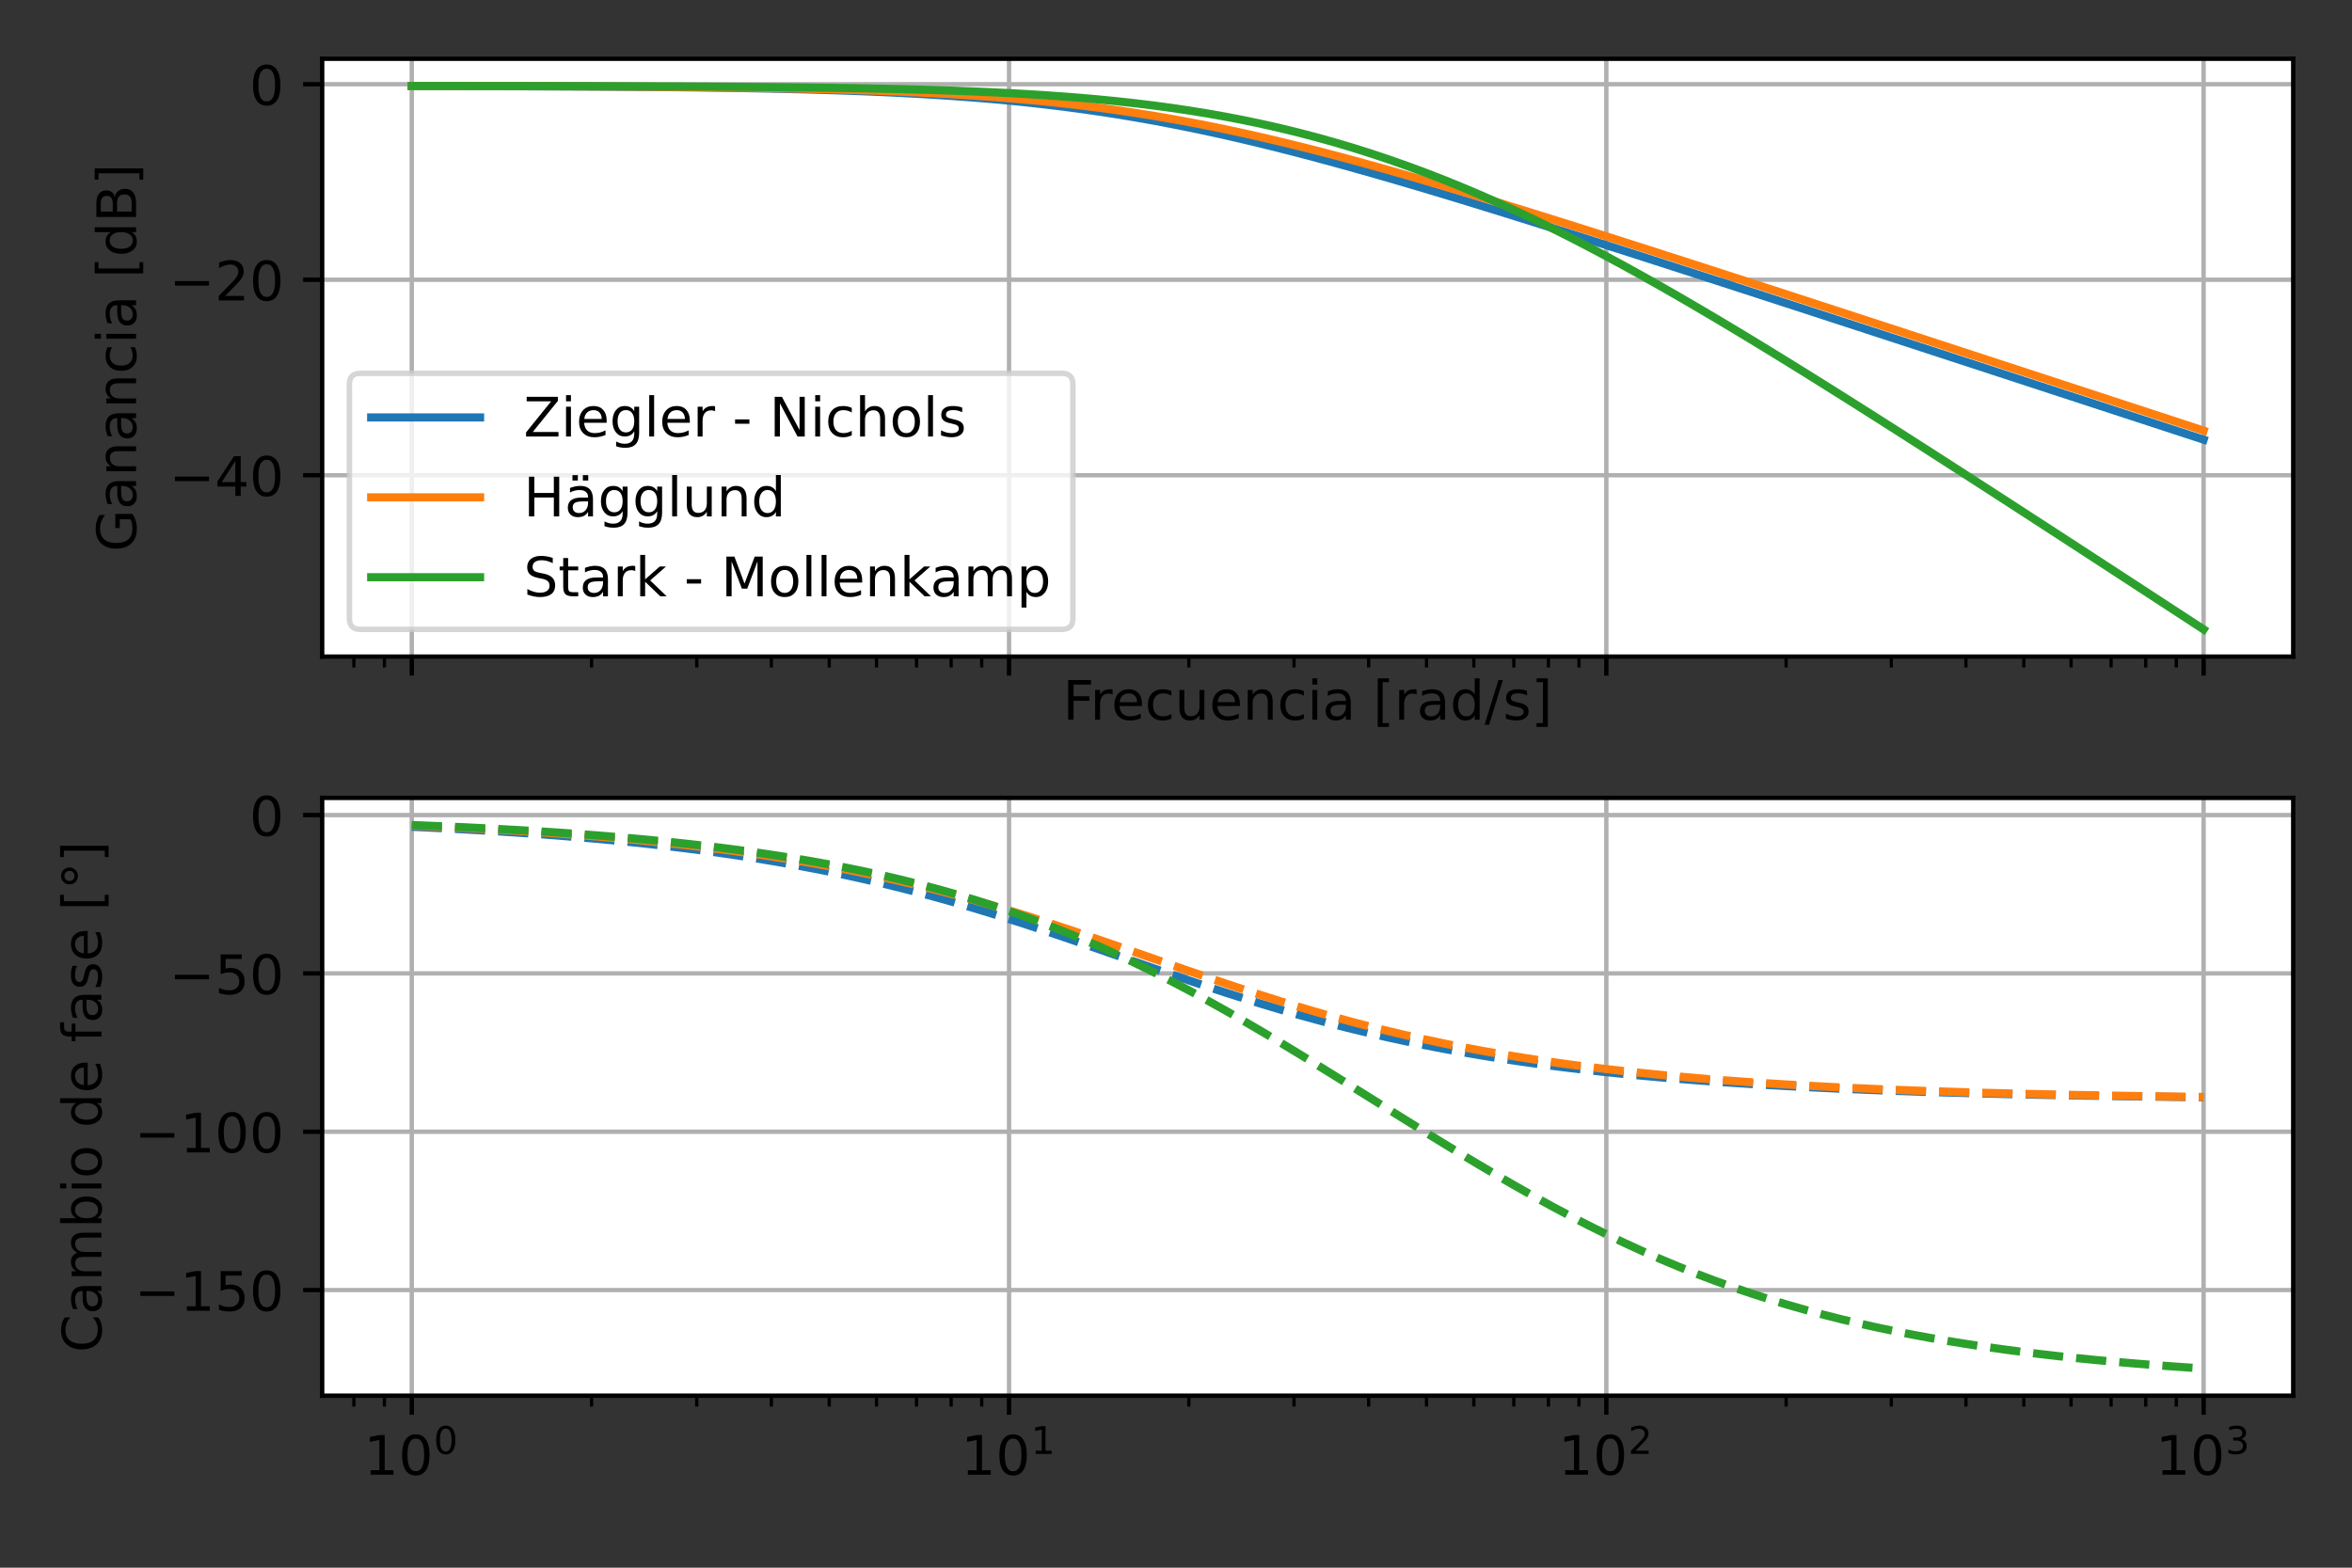 <?xml version="1.0" encoding="utf-8" standalone="no"?>
<!DOCTYPE svg PUBLIC "-//W3C//DTD SVG 1.1//EN"
  "http://www.w3.org/Graphics/SVG/1.1/DTD/svg11.dtd">
<!-- Created with matplotlib (https://matplotlib.org/) -->
<svg height="288pt" version="1.1" viewBox="0 0 432 288" width="432pt" xmlns="http://www.w3.org/2000/svg" xmlns:xlink="http://www.w3.org/1999/xlink">
 <rect x="0" y="0" width="432" height="288" fill="#333333" stroke="none"/>
 <defs>
  <style type="text/css">*{stroke-linecap:butt;stroke-linejoin:round;}</style>
 </defs>
 <g id="figure_1">
  <g id="patch_1">
   <path d="M 0 288 
L 432 288 
L 432 0 
L 0 0 
z
" style="fill:none;"/>
  </g>
  <g id="axes_1">
   <g id="patch_2">
    <path d="M 59.175 120.622 
L 421.2 120.622 
L 421.2 10.8 
L 59.175 10.8 
z
" style="fill:#ffffff;"/>
   </g>
   <g id="matplotlib.axis_1">
    <g id="xtick_1">
     <g id="line2d_1">
      <path clip-path="url(#pfa0b89189d)" d="M 75.631 120.622 
L 75.631 10.8 
" style="fill:none;stroke:#b0b0b0;stroke-linecap:square;stroke-width:0.8;"/>
     </g>
     <g id="line2d_2">
      <defs>
       <path d="M 0 0 
L 0 3.5 
" id="md108198d07" style="stroke:#000000;stroke-width:0.8;"/>
      </defs>
      <g>
       <use style="stroke:#000000;stroke-width:0.8;" x="75.631" xlink:href="#md108198d07" y="120.622"/>
      </g>
     </g>
    </g>
    <g id="xtick_2">
     <g id="line2d_3">
      <path clip-path="url(#pfa0b89189d)" d="M 185.335 120.622 
L 185.335 10.8 
" style="fill:none;stroke:#b0b0b0;stroke-linecap:square;stroke-width:0.8;"/>
     </g>
     <g id="line2d_4">
      <g>
       <use style="stroke:#000000;stroke-width:0.8;" x="185.335" xlink:href="#md108198d07" y="120.622"/>
      </g>
     </g>
    </g>
    <g id="xtick_3">
     <g id="line2d_5">
      <path clip-path="url(#pfa0b89189d)" d="M 295.04 120.622 
L 295.04 10.8 
" style="fill:none;stroke:#b0b0b0;stroke-linecap:square;stroke-width:0.8;"/>
     </g>
     <g id="line2d_6">
      <g>
       <use style="stroke:#000000;stroke-width:0.8;" x="295.04" xlink:href="#md108198d07" y="120.622"/>
      </g>
     </g>
    </g>
    <g id="xtick_4">
     <g id="line2d_7">
      <path clip-path="url(#pfa0b89189d)" d="M 404.744 120.622 
L 404.744 10.8 
" style="fill:none;stroke:#b0b0b0;stroke-linecap:square;stroke-width:0.8;"/>
     </g>
     <g id="line2d_8">
      <g>
       <use style="stroke:#000000;stroke-width:0.8;" x="404.744" xlink:href="#md108198d07" y="120.622"/>
      </g>
     </g>
    </g>
    <g id="xtick_5">
     <g id="line2d_9">
      <defs>
       <path d="M 0 0 
L 0 2 
" id="m71a750c1b1" style="stroke:#000000;stroke-width:0.6;"/>
      </defs>
      <g>
       <use style="stroke:#000000;stroke-width:0.6;" x="64.999" xlink:href="#m71a750c1b1" y="120.622"/>
      </g>
     </g>
    </g>
    <g id="xtick_6">
     <g id="line2d_10">
      <g>
       <use style="stroke:#000000;stroke-width:0.6;" x="70.611" xlink:href="#m71a750c1b1" y="120.622"/>
      </g>
     </g>
    </g>
    <g id="xtick_7">
     <g id="line2d_11">
      <g>
       <use style="stroke:#000000;stroke-width:0.6;" x="108.655" xlink:href="#m71a750c1b1" y="120.622"/>
      </g>
     </g>
    </g>
    <g id="xtick_8">
     <g id="line2d_12">
      <g>
       <use style="stroke:#000000;stroke-width:0.6;" x="127.973" xlink:href="#m71a750c1b1" y="120.622"/>
      </g>
     </g>
    </g>
    <g id="xtick_9">
     <g id="line2d_13">
      <g>
       <use style="stroke:#000000;stroke-width:0.6;" x="141.679" xlink:href="#m71a750c1b1" y="120.622"/>
      </g>
     </g>
    </g>
    <g id="xtick_10">
     <g id="line2d_14">
      <g>
       <use style="stroke:#000000;stroke-width:0.6;" x="152.311" xlink:href="#m71a750c1b1" y="120.622"/>
      </g>
     </g>
    </g>
    <g id="xtick_11">
     <g id="line2d_15">
      <g>
       <use style="stroke:#000000;stroke-width:0.6;" x="160.997" xlink:href="#m71a750c1b1" y="120.622"/>
      </g>
     </g>
    </g>
    <g id="xtick_12">
     <g id="line2d_16">
      <g>
       <use style="stroke:#000000;stroke-width:0.6;" x="168.342" xlink:href="#m71a750c1b1" y="120.622"/>
      </g>
     </g>
    </g>
    <g id="xtick_13">
     <g id="line2d_17">
      <g>
       <use style="stroke:#000000;stroke-width:0.6;" x="174.704" xlink:href="#m71a750c1b1" y="120.622"/>
      </g>
     </g>
    </g>
    <g id="xtick_14">
     <g id="line2d_18">
      <g>
       <use style="stroke:#000000;stroke-width:0.6;" x="180.315" xlink:href="#m71a750c1b1" y="120.622"/>
      </g>
     </g>
    </g>
    <g id="xtick_15">
     <g id="line2d_19">
      <g>
       <use style="stroke:#000000;stroke-width:0.6;" x="218.36" xlink:href="#m71a750c1b1" y="120.622"/>
      </g>
     </g>
    </g>
    <g id="xtick_16">
     <g id="line2d_20">
      <g>
       <use style="stroke:#000000;stroke-width:0.6;" x="237.678" xlink:href="#m71a750c1b1" y="120.622"/>
      </g>
     </g>
    </g>
    <g id="xtick_17">
     <g id="line2d_21">
      <g>
       <use style="stroke:#000000;stroke-width:0.6;" x="251.384" xlink:href="#m71a750c1b1" y="120.622"/>
      </g>
     </g>
    </g>
    <g id="xtick_18">
     <g id="line2d_22">
      <g>
       <use style="stroke:#000000;stroke-width:0.6;" x="262.015" xlink:href="#m71a750c1b1" y="120.622"/>
      </g>
     </g>
    </g>
    <g id="xtick_19">
     <g id="line2d_23">
      <g>
       <use style="stroke:#000000;stroke-width:0.6;" x="270.702" xlink:href="#m71a750c1b1" y="120.622"/>
      </g>
     </g>
    </g>
    <g id="xtick_20">
     <g id="line2d_24">
      <g>
       <use style="stroke:#000000;stroke-width:0.6;" x="278.046" xlink:href="#m71a750c1b1" y="120.622"/>
      </g>
     </g>
    </g>
    <g id="xtick_21">
     <g id="line2d_25">
      <g>
       <use style="stroke:#000000;stroke-width:0.6;" x="284.408" xlink:href="#m71a750c1b1" y="120.622"/>
      </g>
     </g>
    </g>
    <g id="xtick_22">
     <g id="line2d_26">
      <g>
       <use style="stroke:#000000;stroke-width:0.6;" x="290.02" xlink:href="#m71a750c1b1" y="120.622"/>
      </g>
     </g>
    </g>
    <g id="xtick_23">
     <g id="line2d_27">
      <g>
       <use style="stroke:#000000;stroke-width:0.6;" x="328.064" xlink:href="#m71a750c1b1" y="120.622"/>
      </g>
     </g>
    </g>
    <g id="xtick_24">
     <g id="line2d_28">
      <g>
       <use style="stroke:#000000;stroke-width:0.6;" x="347.382" xlink:href="#m71a750c1b1" y="120.622"/>
      </g>
     </g>
    </g>
    <g id="xtick_25">
     <g id="line2d_29">
      <g>
       <use style="stroke:#000000;stroke-width:0.6;" x="361.088" xlink:href="#m71a750c1b1" y="120.622"/>
      </g>
     </g>
    </g>
    <g id="xtick_26">
     <g id="line2d_30">
      <g>
       <use style="stroke:#000000;stroke-width:0.6;" x="371.72" xlink:href="#m71a750c1b1" y="120.622"/>
      </g>
     </g>
    </g>
    <g id="xtick_27">
     <g id="line2d_31">
      <g>
       <use style="stroke:#000000;stroke-width:0.6;" x="380.407" xlink:href="#m71a750c1b1" y="120.622"/>
      </g>
     </g>
    </g>
    <g id="xtick_28">
     <g id="line2d_32">
      <g>
       <use style="stroke:#000000;stroke-width:0.6;" x="387.751" xlink:href="#m71a750c1b1" y="120.622"/>
      </g>
     </g>
    </g>
    <g id="xtick_29">
     <g id="line2d_33">
      <g>
       <use style="stroke:#000000;stroke-width:0.6;" x="394.113" xlink:href="#m71a750c1b1" y="120.622"/>
      </g>
     </g>
    </g>
    <g id="xtick_30">
     <g id="line2d_34">
      <g>
       <use style="stroke:#000000;stroke-width:0.6;" x="399.725" xlink:href="#m71a750c1b1" y="120.622"/>
      </g>
     </g>
    </g>
    <g id="text_1">
     <!-- Frecuencia [rad/s] -->
     <g transform="translate(195.216 132.221)scale(0.1 -0.1)">
      <defs>
       <path d="M 9.812 72.906 
L 51.703 72.906 
L 51.703 64.594 
L 19.672 64.594 
L 19.672 43.109 
L 48.578 43.109 
L 48.578 34.812 
L 19.672 34.812 
L 19.672 0 
L 9.812 0 
z
" id="DejaVuSans-70"/>
       <path d="M 41.109 46.297 
Q 39.594 47.172 37.812 47.578 
Q 36.031 48 33.891 48 
Q 26.266 48 22.188 43.047 
Q 18.109 38.094 18.109 28.812 
L 18.109 0 
L 9.078 0 
L 9.078 54.688 
L 18.109 54.688 
L 18.109 46.188 
Q 20.953 51.172 25.484 53.578 
Q 30.031 56 36.531 56 
Q 37.453 56 38.578 55.875 
Q 39.703 55.766 41.062 55.516 
z
" id="DejaVuSans-114"/>
       <path d="M 56.203 29.594 
L 56.203 25.203 
L 14.891 25.203 
Q 15.484 15.922 20.484 11.062 
Q 25.484 6.203 34.422 6.203 
Q 39.594 6.203 44.453 7.469 
Q 49.312 8.734 54.109 11.281 
L 54.109 2.781 
Q 49.266 0.734 44.188 -0.344 
Q 39.109 -1.422 33.891 -1.422 
Q 20.797 -1.422 13.156 6.188 
Q 5.516 13.812 5.516 26.812 
Q 5.516 40.234 12.766 48.109 
Q 20.016 56 32.328 56 
Q 43.359 56 49.781 48.891 
Q 56.203 41.797 56.203 29.594 
z
M 47.219 32.234 
Q 47.125 39.594 43.094 43.984 
Q 39.062 48.391 32.422 48.391 
Q 24.906 48.391 20.391 44.141 
Q 15.875 39.891 15.188 32.172 
z
" id="DejaVuSans-101"/>
       <path d="M 48.781 52.594 
L 48.781 44.188 
Q 44.969 46.297 41.141 47.344 
Q 37.312 48.391 33.406 48.391 
Q 24.656 48.391 19.812 42.844 
Q 14.984 37.312 14.984 27.297 
Q 14.984 17.281 19.812 11.734 
Q 24.656 6.203 33.406 6.203 
Q 37.312 6.203 41.141 7.25 
Q 44.969 8.297 48.781 10.406 
L 48.781 2.094 
Q 45.016 0.344 40.984 -0.531 
Q 36.969 -1.422 32.422 -1.422 
Q 20.062 -1.422 12.781 6.344 
Q 5.516 14.109 5.516 27.297 
Q 5.516 40.672 12.859 48.328 
Q 20.219 56 33.016 56 
Q 37.156 56 41.109 55.141 
Q 45.062 54.297 48.781 52.594 
z
" id="DejaVuSans-99"/>
       <path d="M 8.5 21.578 
L 8.5 54.688 
L 17.484 54.688 
L 17.484 21.922 
Q 17.484 14.156 20.5 10.266 
Q 23.531 6.391 29.594 6.391 
Q 36.859 6.391 41.078 11.031 
Q 45.312 15.672 45.312 23.688 
L 45.312 54.688 
L 54.297 54.688 
L 54.297 0 
L 45.312 0 
L 45.312 8.406 
Q 42.047 3.422 37.719 1 
Q 33.406 -1.422 27.688 -1.422 
Q 18.266 -1.422 13.375 4.438 
Q 8.5 10.297 8.5 21.578 
z
M 31.109 56 
z
" id="DejaVuSans-117"/>
       <path d="M 54.891 33.016 
L 54.891 0 
L 45.906 0 
L 45.906 32.719 
Q 45.906 40.484 42.875 44.328 
Q 39.844 48.188 33.797 48.188 
Q 26.516 48.188 22.312 43.547 
Q 18.109 38.922 18.109 30.906 
L 18.109 0 
L 9.078 0 
L 9.078 54.688 
L 18.109 54.688 
L 18.109 46.188 
Q 21.344 51.125 25.703 53.562 
Q 30.078 56 35.797 56 
Q 45.219 56 50.047 50.172 
Q 54.891 44.344 54.891 33.016 
z
" id="DejaVuSans-110"/>
       <path d="M 9.422 54.688 
L 18.406 54.688 
L 18.406 0 
L 9.422 0 
z
M 9.422 75.984 
L 18.406 75.984 
L 18.406 64.594 
L 9.422 64.594 
z
" id="DejaVuSans-105"/>
       <path d="M 34.281 27.484 
Q 23.391 27.484 19.188 25 
Q 14.984 22.516 14.984 16.5 
Q 14.984 11.719 18.141 8.906 
Q 21.297 6.109 26.703 6.109 
Q 34.188 6.109 38.703 11.406 
Q 43.219 16.703 43.219 25.484 
L 43.219 27.484 
z
M 52.203 31.203 
L 52.203 0 
L 43.219 0 
L 43.219 8.297 
Q 40.141 3.328 35.547 0.953 
Q 30.953 -1.422 24.312 -1.422 
Q 15.922 -1.422 10.953 3.297 
Q 6 8.016 6 15.922 
Q 6 25.141 12.172 29.828 
Q 18.359 34.516 30.609 34.516 
L 43.219 34.516 
L 43.219 35.406 
Q 43.219 41.609 39.141 45 
Q 35.062 48.391 27.688 48.391 
Q 23 48.391 18.547 47.266 
Q 14.109 46.141 10.016 43.891 
L 10.016 52.203 
Q 14.938 54.109 19.578 55.047 
Q 24.219 56 28.609 56 
Q 40.484 56 46.344 49.844 
Q 52.203 43.703 52.203 31.203 
z
" id="DejaVuSans-97"/>
       <path id="DejaVuSans-32"/>
       <path d="M 8.594 75.984 
L 29.297 75.984 
L 29.297 69 
L 17.578 69 
L 17.578 -6.203 
L 29.297 -6.203 
L 29.297 -13.188 
L 8.594 -13.188 
z
" id="DejaVuSans-91"/>
       <path d="M 45.406 46.391 
L 45.406 75.984 
L 54.391 75.984 
L 54.391 0 
L 45.406 0 
L 45.406 8.203 
Q 42.578 3.328 38.25 0.953 
Q 33.938 -1.422 27.875 -1.422 
Q 17.969 -1.422 11.734 6.484 
Q 5.516 14.406 5.516 27.297 
Q 5.516 40.188 11.734 48.094 
Q 17.969 56 27.875 56 
Q 33.938 56 38.25 53.625 
Q 42.578 51.266 45.406 46.391 
z
M 14.797 27.297 
Q 14.797 17.391 18.875 11.75 
Q 22.953 6.109 30.078 6.109 
Q 37.203 6.109 41.297 11.75 
Q 45.406 17.391 45.406 27.297 
Q 45.406 37.203 41.297 42.844 
Q 37.203 48.484 30.078 48.484 
Q 22.953 48.484 18.875 42.844 
Q 14.797 37.203 14.797 27.297 
z
" id="DejaVuSans-100"/>
       <path d="M 25.391 72.906 
L 33.688 72.906 
L 8.297 -9.281 
L 0 -9.281 
z
" id="DejaVuSans-47"/>
       <path d="M 44.281 53.078 
L 44.281 44.578 
Q 40.484 46.531 36.375 47.5 
Q 32.281 48.484 27.875 48.484 
Q 21.188 48.484 17.844 46.438 
Q 14.5 44.391 14.5 40.281 
Q 14.5 37.156 16.891 35.375 
Q 19.281 33.594 26.516 31.984 
L 29.594 31.297 
Q 39.156 29.25 43.188 25.516 
Q 47.219 21.781 47.219 15.094 
Q 47.219 7.469 41.188 3.016 
Q 35.156 -1.422 24.609 -1.422 
Q 20.219 -1.422 15.453 -0.562 
Q 10.688 0.297 5.422 2 
L 5.422 11.281 
Q 10.406 8.688 15.234 7.391 
Q 20.062 6.109 24.812 6.109 
Q 31.156 6.109 34.562 8.281 
Q 37.984 10.453 37.984 14.406 
Q 37.984 18.062 35.516 20.016 
Q 33.062 21.969 24.703 23.781 
L 21.578 24.516 
Q 13.234 26.266 9.516 29.906 
Q 5.812 33.547 5.812 39.891 
Q 5.812 47.609 11.281 51.797 
Q 16.75 56 26.812 56 
Q 31.781 56 36.172 55.266 
Q 40.578 54.547 44.281 53.078 
z
" id="DejaVuSans-115"/>
       <path d="M 30.422 75.984 
L 30.422 -13.188 
L 9.719 -13.188 
L 9.719 -6.203 
L 21.391 -6.203 
L 21.391 69 
L 9.719 69 
L 9.719 75.984 
z
" id="DejaVuSans-93"/>
      </defs>
      <use xlink:href="#DejaVuSans-70"/>
      <use x="50.27" xlink:href="#DejaVuSans-114"/>
      <use x="89.133" xlink:href="#DejaVuSans-101"/>
      <use x="150.656" xlink:href="#DejaVuSans-99"/>
      <use x="205.637" xlink:href="#DejaVuSans-117"/>
      <use x="269.016" xlink:href="#DejaVuSans-101"/>
      <use x="330.539" xlink:href="#DejaVuSans-110"/>
      <use x="393.918" xlink:href="#DejaVuSans-99"/>
      <use x="448.898" xlink:href="#DejaVuSans-105"/>
      <use x="476.682" xlink:href="#DejaVuSans-97"/>
      <use x="537.961" xlink:href="#DejaVuSans-32"/>
      <use x="569.748" xlink:href="#DejaVuSans-91"/>
      <use x="608.762" xlink:href="#DejaVuSans-114"/>
      <use x="649.875" xlink:href="#DejaVuSans-97"/>
      <use x="711.154" xlink:href="#DejaVuSans-100"/>
      <use x="774.631" xlink:href="#DejaVuSans-47"/>
      <use x="808.322" xlink:href="#DejaVuSans-115"/>
      <use x="860.422" xlink:href="#DejaVuSans-93"/>
     </g>
    </g>
   </g>
   <g id="matplotlib.axis_2">
    <g id="ytick_1">
     <g id="line2d_35">
      <path clip-path="url(#pfa0b89189d)" d="M 59.175 87.305 
L 421.2 87.305 
" style="fill:none;stroke:#b0b0b0;stroke-linecap:square;stroke-width:0.8;"/>
     </g>
     <g id="line2d_36">
      <defs>
       <path d="M 0 0 
L -3.5 0 
" id="m743c5834ad" style="stroke:#000000;stroke-width:0.8;"/>
      </defs>
      <g>
       <use style="stroke:#000000;stroke-width:0.8;" x="59.175" xlink:href="#m743c5834ad" y="87.305"/>
      </g>
     </g>
     <g id="text_2">
      <!-- −40 -->
      <g transform="translate(31.07 91.104)scale(0.1 -0.1)">
       <defs>
        <path d="M 10.594 35.5 
L 73.188 35.5 
L 73.188 27.203 
L 10.594 27.203 
z
" id="DejaVuSans-8722"/>
        <path d="M 37.797 64.312 
L 12.891 25.391 
L 37.797 25.391 
z
M 35.203 72.906 
L 47.609 72.906 
L 47.609 25.391 
L 58.016 25.391 
L 58.016 17.188 
L 47.609 17.188 
L 47.609 0 
L 37.797 0 
L 37.797 17.188 
L 4.891 17.188 
L 4.891 26.703 
z
" id="DejaVuSans-52"/>
        <path d="M 31.781 66.406 
Q 24.172 66.406 20.328 58.906 
Q 16.5 51.422 16.5 36.375 
Q 16.5 21.391 20.328 13.891 
Q 24.172 6.391 31.781 6.391 
Q 39.453 6.391 43.281 13.891 
Q 47.125 21.391 47.125 36.375 
Q 47.125 51.422 43.281 58.906 
Q 39.453 66.406 31.781 66.406 
z
M 31.781 74.219 
Q 44.047 74.219 50.516 64.516 
Q 56.984 54.828 56.984 36.375 
Q 56.984 17.969 50.516 8.266 
Q 44.047 -1.422 31.781 -1.422 
Q 19.531 -1.422 13.062 8.266 
Q 6.594 17.969 6.594 36.375 
Q 6.594 54.828 13.062 64.516 
Q 19.531 74.219 31.781 74.219 
z
" id="DejaVuSans-48"/>
       </defs>
       <use xlink:href="#DejaVuSans-8722"/>
       <use x="83.789" xlink:href="#DejaVuSans-52"/>
       <use x="147.412" xlink:href="#DejaVuSans-48"/>
      </g>
     </g>
    </g>
    <g id="ytick_2">
     <g id="line2d_37">
      <path clip-path="url(#pfa0b89189d)" d="M 59.175 51.389 
L 421.2 51.389 
" style="fill:none;stroke:#b0b0b0;stroke-linecap:square;stroke-width:0.8;"/>
     </g>
     <g id="line2d_38">
      <g>
       <use style="stroke:#000000;stroke-width:0.8;" x="59.175" xlink:href="#m743c5834ad" y="51.389"/>
      </g>
     </g>
     <g id="text_3">
      <!-- −20 -->
      <g transform="translate(31.07 55.189)scale(0.1 -0.1)">
       <defs>
        <path d="M 19.188 8.297 
L 53.609 8.297 
L 53.609 0 
L 7.328 0 
L 7.328 8.297 
Q 12.938 14.109 22.625 23.891 
Q 32.328 33.688 34.812 36.531 
Q 39.547 41.844 41.422 45.531 
Q 43.312 49.219 43.312 52.781 
Q 43.312 58.594 39.234 62.25 
Q 35.156 65.922 28.609 65.922 
Q 23.969 65.922 18.812 64.312 
Q 13.672 62.703 7.812 59.422 
L 7.812 69.391 
Q 13.766 71.781 18.938 73 
Q 24.125 74.219 28.422 74.219 
Q 39.75 74.219 46.484 68.547 
Q 53.219 62.891 53.219 53.422 
Q 53.219 48.922 51.531 44.891 
Q 49.859 40.875 45.406 35.406 
Q 44.188 33.984 37.641 27.219 
Q 31.109 20.453 19.188 8.297 
z
" id="DejaVuSans-50"/>
       </defs>
       <use xlink:href="#DejaVuSans-8722"/>
       <use x="83.789" xlink:href="#DejaVuSans-50"/>
       <use x="147.412" xlink:href="#DejaVuSans-48"/>
      </g>
     </g>
    </g>
    <g id="ytick_3">
     <g id="line2d_39">
      <path clip-path="url(#pfa0b89189d)" d="M 59.175 15.474 
L 421.2 15.474 
" style="fill:none;stroke:#b0b0b0;stroke-linecap:square;stroke-width:0.8;"/>
     </g>
     <g id="line2d_40">
      <g>
       <use style="stroke:#000000;stroke-width:0.8;" x="59.175" xlink:href="#m743c5834ad" y="15.474"/>
      </g>
     </g>
     <g id="text_4">
      <!-- 0 -->
      <g transform="translate(45.812 19.273)scale(0.1 -0.1)">
       <use xlink:href="#DejaVuSans-48"/>
      </g>
     </g>
    </g>
    <g id="text_5">
     <!-- Ganancia [dB] -->
     <g transform="translate(24.991 101.349)rotate(-90)scale(0.1 -0.1)">
      <defs>
       <path d="M 59.516 10.406 
L 59.516 29.984 
L 43.406 29.984 
L 43.406 38.094 
L 69.281 38.094 
L 69.281 6.781 
Q 63.578 2.734 56.688 0.656 
Q 49.812 -1.422 42 -1.422 
Q 24.906 -1.422 15.25 8.562 
Q 5.609 18.562 5.609 36.375 
Q 5.609 54.25 15.25 64.234 
Q 24.906 74.219 42 74.219 
Q 49.125 74.219 55.547 72.453 
Q 61.969 70.703 67.391 67.281 
L 67.391 56.781 
Q 61.922 61.422 55.766 63.766 
Q 49.609 66.109 42.828 66.109 
Q 29.438 66.109 22.719 58.641 
Q 16.016 51.172 16.016 36.375 
Q 16.016 21.625 22.719 14.156 
Q 29.438 6.688 42.828 6.688 
Q 48.047 6.688 52.141 7.594 
Q 56.25 8.5 59.516 10.406 
z
" id="DejaVuSans-71"/>
       <path d="M 19.672 34.812 
L 19.672 8.109 
L 35.5 8.109 
Q 43.453 8.109 47.281 11.406 
Q 51.125 14.703 51.125 21.484 
Q 51.125 28.328 47.281 31.562 
Q 43.453 34.812 35.5 34.812 
z
M 19.672 64.797 
L 19.672 42.828 
L 34.281 42.828 
Q 41.5 42.828 45.031 45.531 
Q 48.578 48.25 48.578 53.812 
Q 48.578 59.328 45.031 62.062 
Q 41.5 64.797 34.281 64.797 
z
M 9.812 72.906 
L 35.016 72.906 
Q 46.297 72.906 52.391 68.219 
Q 58.5 63.531 58.5 54.891 
Q 58.5 48.188 55.375 44.234 
Q 52.25 40.281 46.188 39.312 
Q 53.469 37.75 57.5 32.781 
Q 61.531 27.828 61.531 20.406 
Q 61.531 10.641 54.891 5.312 
Q 48.25 0 35.984 0 
L 9.812 0 
z
" id="DejaVuSans-66"/>
      </defs>
      <use xlink:href="#DejaVuSans-71"/>
      <use x="77.49" xlink:href="#DejaVuSans-97"/>
      <use x="138.77" xlink:href="#DejaVuSans-110"/>
      <use x="202.148" xlink:href="#DejaVuSans-97"/>
      <use x="263.428" xlink:href="#DejaVuSans-110"/>
      <use x="326.807" xlink:href="#DejaVuSans-99"/>
      <use x="381.787" xlink:href="#DejaVuSans-105"/>
      <use x="409.57" xlink:href="#DejaVuSans-97"/>
      <use x="470.85" xlink:href="#DejaVuSans-32"/>
      <use x="502.637" xlink:href="#DejaVuSans-91"/>
      <use x="541.65" xlink:href="#DejaVuSans-100"/>
      <use x="605.127" xlink:href="#DejaVuSans-66"/>
      <use x="673.73" xlink:href="#DejaVuSans-93"/>
     </g>
    </g>
   </g>
   <g id="line2d_41">
    <path clip-path="url(#pfa0b89189d)" d="M 75.631 15.81 
L 78.955 15.815 
L 82.279 15.821 
L 85.604 15.827 
L 88.928 15.834 
L 92.253 15.843 
L 95.577 15.852 
L 98.901 15.863 
L 102.226 15.876 
L 105.55 15.891 
L 108.874 15.908 
L 112.199 15.927 
L 115.523 15.949 
L 118.848 15.974 
L 122.172 16.003 
L 125.496 16.036 
L 128.821 16.074 
L 132.145 16.118 
L 135.47 16.168 
L 138.794 16.224 
L 142.118 16.289 
L 145.443 16.363 
L 148.767 16.447 
L 152.091 16.542 
L 155.416 16.651 
L 158.74 16.773 
L 162.065 16.912 
L 165.389 17.069 
L 168.713 17.245 
L 172.038 17.442 
L 175.362 17.664 
L 178.686 17.911 
L 182.011 18.185 
L 185.335 18.489 
L 188.66 18.825 
L 191.984 19.194 
L 195.308 19.598 
L 198.633 20.037 
L 201.957 20.514 
L 205.282 21.028 
L 208.606 21.58 
L 211.93 22.17 
L 215.255 22.798 
L 218.579 23.462 
L 221.903 24.162 
L 225.228 24.895 
L 228.552 25.661 
L 231.877 26.458 
L 235.201 27.284 
L 238.525 28.137 
L 241.85 29.014 
L 245.174 29.914 
L 248.498 30.835 
L 251.823 31.774 
L 255.147 32.731 
L 258.472 33.703 
L 261.796 34.688 
L 265.12 35.686 
L 268.445 36.695 
L 271.769 37.714 
L 275.093 38.741 
L 278.418 39.775 
L 281.742 40.817 
L 285.067 41.864 
L 288.391 42.917 
L 291.715 43.974 
L 295.04 45.035 
L 298.364 46.099 
L 301.689 47.166 
L 305.013 48.237 
L 308.337 49.309 
L 311.662 50.384 
L 314.986 51.46 
L 318.31 52.538 
L 321.635 53.617 
L 324.959 54.698 
L 328.284 55.779 
L 331.608 56.861 
L 334.932 57.944 
L 338.257 59.028 
L 341.581 60.113 
L 344.905 61.197 
L 348.23 62.283 
L 351.554 63.368 
L 354.879 64.455 
L 358.203 65.541 
L 361.527 66.628 
L 364.852 67.714 
L 368.176 68.801 
L 371.501 69.889 
L 374.825 70.976 
L 378.149 72.063 
L 381.474 73.151 
L 384.798 74.239 
L 388.122 75.327 
L 391.447 76.414 
L 394.771 77.502 
L 398.096 78.59 
L 401.42 79.678 
L 404.744 80.766 
" style="fill:none;stroke:#1f77b4;stroke-linecap:square;stroke-width:1.5;"/>
   </g>
   <g id="line2d_42">
    <path clip-path="url(#pfa0b89189d)" d="M 75.631 15.804 
L 78.955 15.808 
L 82.279 15.812 
L 85.604 15.818 
L 88.928 15.823 
L 92.253 15.83 
L 95.577 15.838 
L 98.901 15.847 
L 102.226 15.857 
L 105.55 15.869 
L 108.874 15.883 
L 112.199 15.899 
L 115.523 15.916 
L 118.848 15.937 
L 122.172 15.961 
L 125.496 15.988 
L 128.821 16.019 
L 132.145 16.054 
L 135.47 16.095 
L 138.794 16.141 
L 142.118 16.194 
L 145.443 16.254 
L 148.767 16.323 
L 152.091 16.402 
L 155.416 16.491 
L 158.74 16.592 
L 162.065 16.707 
L 165.389 16.837 
L 168.713 16.984 
L 172.038 17.15 
L 175.362 17.336 
L 178.686 17.545 
L 182.011 17.778 
L 185.335 18.038 
L 188.66 18.327 
L 191.984 18.646 
L 195.308 18.997 
L 198.633 19.382 
L 201.957 19.803 
L 205.282 20.26 
L 208.606 20.755 
L 211.93 21.287 
L 215.255 21.857 
L 218.579 22.465 
L 221.903 23.11 
L 225.228 23.792 
L 228.552 24.508 
L 231.877 25.257 
L 235.201 26.038 
L 238.525 26.849 
L 241.85 27.688 
L 245.174 28.552 
L 248.498 29.441 
L 251.823 30.351 
L 255.147 31.281 
L 258.472 32.229 
L 261.796 33.193 
L 265.12 34.172 
L 268.445 35.163 
L 271.769 36.167 
L 275.093 37.18 
L 278.418 38.203 
L 281.742 39.234 
L 285.067 40.272 
L 288.391 41.316 
L 291.715 42.366 
L 295.04 43.421 
L 298.364 44.48 
L 301.689 45.542 
L 305.013 46.608 
L 308.337 47.677 
L 311.662 48.748 
L 314.986 49.822 
L 318.31 50.897 
L 321.635 51.974 
L 324.959 53.053 
L 328.284 54.133 
L 331.608 55.214 
L 334.932 56.296 
L 338.257 57.378 
L 341.581 58.462 
L 344.905 59.546 
L 348.23 60.63 
L 351.554 61.715 
L 354.879 62.801 
L 358.203 63.887 
L 361.527 64.973 
L 364.852 66.06 
L 368.176 67.146 
L 371.501 68.233 
L 374.825 69.32 
L 378.149 70.408 
L 381.474 71.495 
L 384.798 72.583 
L 388.122 73.67 
L 391.447 74.758 
L 394.771 75.846 
L 398.096 76.934 
L 401.42 78.022 
L 404.744 79.11 
" style="fill:none;stroke:#ff7f0e;stroke-linecap:square;stroke-width:1.5;"/>
   </g>
   <g id="line2d_43">
    <path clip-path="url(#pfa0b89189d)" d="M 75.631 15.792 
L 78.955 15.794 
L 82.279 15.796 
L 85.604 15.799 
L 88.928 15.803 
L 92.253 15.806 
L 95.577 15.81 
L 98.901 15.815 
L 102.226 15.821 
L 105.55 15.827 
L 108.874 15.835 
L 112.199 15.843 
L 115.523 15.853 
L 118.848 15.864 
L 122.172 15.877 
L 125.496 15.892 
L 128.821 15.909 
L 132.145 15.929 
L 135.47 15.951 
L 138.794 15.977 
L 142.118 16.006 
L 145.443 16.04 
L 148.767 16.078 
L 152.091 16.123 
L 155.416 16.173 
L 158.74 16.231 
L 162.065 16.298 
L 165.389 16.373 
L 168.713 16.459 
L 172.038 16.558 
L 175.362 16.669 
L 178.686 16.796 
L 182.011 16.94 
L 185.335 17.104 
L 188.66 17.288 
L 191.984 17.496 
L 195.308 17.73 
L 198.633 17.993 
L 201.957 18.288 
L 205.282 18.616 
L 208.606 18.982 
L 211.93 19.387 
L 215.255 19.836 
L 218.579 20.329 
L 221.903 20.87 
L 225.228 21.462 
L 228.552 22.106 
L 231.877 22.804 
L 235.201 23.558 
L 238.525 24.369 
L 241.85 25.239 
L 245.174 26.168 
L 248.498 27.157 
L 251.823 28.206 
L 255.147 29.316 
L 258.472 30.487 
L 261.796 31.717 
L 265.12 33.007 
L 268.445 34.355 
L 271.769 35.762 
L 275.093 37.224 
L 278.418 38.741 
L 281.742 40.312 
L 285.067 41.933 
L 288.391 43.603 
L 291.715 45.318 
L 295.04 47.078 
L 298.364 48.877 
L 301.689 50.715 
L 305.013 52.588 
L 308.337 54.493 
L 311.662 56.427 
L 314.986 58.389 
L 318.31 60.374 
L 321.635 62.382 
L 324.959 64.409 
L 328.284 66.454 
L 331.608 68.515 
L 334.932 70.59 
L 338.257 72.677 
L 341.581 74.775 
L 344.905 76.883 
L 348.23 78.999 
L 351.554 81.123 
L 354.879 83.254 
L 358.203 85.39 
L 361.527 87.532 
L 364.852 89.678 
L 368.176 91.828 
L 371.501 93.981 
L 374.825 96.138 
L 378.149 98.297 
L 381.474 100.458 
L 384.798 102.621 
L 388.122 104.786 
L 391.447 106.953 
L 394.771 109.121 
L 398.096 111.29 
L 401.42 113.46 
L 404.744 115.631 
" style="fill:none;stroke:#2ca02c;stroke-linecap:square;stroke-width:1.5;"/>
   </g>
   <g id="patch_3">
    <path d="M 59.175 120.622 
L 59.175 10.8 
" style="fill:none;stroke:#000000;stroke-linecap:square;stroke-linejoin:miter;stroke-width:0.8;"/>
   </g>
   <g id="patch_4">
    <path d="M 421.2 120.622 
L 421.2 10.8 
" style="fill:none;stroke:#000000;stroke-linecap:square;stroke-linejoin:miter;stroke-width:0.8;"/>
   </g>
   <g id="patch_5">
    <path d="M 59.175 120.622 
L 421.2 120.622 
" style="fill:none;stroke:#000000;stroke-linecap:square;stroke-linejoin:miter;stroke-width:0.8;"/>
   </g>
   <g id="patch_6">
    <path d="M 59.175 10.8 
L 421.2 10.8 
" style="fill:none;stroke:#000000;stroke-linecap:square;stroke-linejoin:miter;stroke-width:0.8;"/>
   </g>
   <g id="legend_1">
    <g id="patch_7">
     <path d="M 66.175 115.622 
L 195.064 115.622 
Q 197.064 115.622 197.064 113.622 
L 197.064 70.588 
Q 197.064 68.588 195.064 68.588 
L 66.175 68.588 
Q 64.175 68.588 64.175 70.588 
L 64.175 113.622 
Q 64.175 115.622 66.175 115.622 
z
" style="fill:#ffffff;opacity:0.8;stroke:#cccccc;stroke-linejoin:miter;"/>
    </g>
    <g id="line2d_44">
     <path d="M 68.175 76.687 
L 88.175 76.687 
" style="fill:none;stroke:#1f77b4;stroke-linecap:square;stroke-width:1.5;"/>
    </g>
    <g id="line2d_45"/>
    <g id="text_6">
     <!-- Ziegler - Nichols -->
     <g transform="translate(96.175 80.187)scale(0.1 -0.1)">
      <defs>
       <path d="M 5.609 72.906 
L 62.891 72.906 
L 62.891 65.375 
L 16.797 8.297 
L 64.016 8.297 
L 64.016 0 
L 4.5 0 
L 4.5 7.516 
L 50.594 64.594 
L 5.609 64.594 
z
" id="DejaVuSans-90"/>
       <path d="M 45.406 27.984 
Q 45.406 37.75 41.375 43.109 
Q 37.359 48.484 30.078 48.484 
Q 22.859 48.484 18.828 43.109 
Q 14.797 37.75 14.797 27.984 
Q 14.797 18.266 18.828 12.891 
Q 22.859 7.516 30.078 7.516 
Q 37.359 7.516 41.375 12.891 
Q 45.406 18.266 45.406 27.984 
z
M 54.391 6.781 
Q 54.391 -7.172 48.188 -13.984 
Q 42 -20.797 29.203 -20.797 
Q 24.469 -20.797 20.266 -20.094 
Q 16.062 -19.391 12.109 -17.922 
L 12.109 -9.188 
Q 16.062 -11.328 19.922 -12.344 
Q 23.781 -13.375 27.781 -13.375 
Q 36.625 -13.375 41.016 -8.766 
Q 45.406 -4.156 45.406 5.172 
L 45.406 9.625 
Q 42.625 4.781 38.281 2.391 
Q 33.938 0 27.875 0 
Q 17.828 0 11.672 7.656 
Q 5.516 15.328 5.516 27.984 
Q 5.516 40.672 11.672 48.328 
Q 17.828 56 27.875 56 
Q 33.938 56 38.281 53.609 
Q 42.625 51.219 45.406 46.391 
L 45.406 54.688 
L 54.391 54.688 
z
" id="DejaVuSans-103"/>
       <path d="M 9.422 75.984 
L 18.406 75.984 
L 18.406 0 
L 9.422 0 
z
" id="DejaVuSans-108"/>
       <path d="M 4.891 31.391 
L 31.203 31.391 
L 31.203 23.391 
L 4.891 23.391 
z
" id="DejaVuSans-45"/>
       <path d="M 9.812 72.906 
L 23.094 72.906 
L 55.422 11.922 
L 55.422 72.906 
L 64.984 72.906 
L 64.984 0 
L 51.703 0 
L 19.391 60.984 
L 19.391 0 
L 9.812 0 
z
" id="DejaVuSans-78"/>
       <path d="M 54.891 33.016 
L 54.891 0 
L 45.906 0 
L 45.906 32.719 
Q 45.906 40.484 42.875 44.328 
Q 39.844 48.188 33.797 48.188 
Q 26.516 48.188 22.312 43.547 
Q 18.109 38.922 18.109 30.906 
L 18.109 0 
L 9.078 0 
L 9.078 75.984 
L 18.109 75.984 
L 18.109 46.188 
Q 21.344 51.125 25.703 53.562 
Q 30.078 56 35.797 56 
Q 45.219 56 50.047 50.172 
Q 54.891 44.344 54.891 33.016 
z
" id="DejaVuSans-104"/>
       <path d="M 30.609 48.391 
Q 23.391 48.391 19.188 42.75 
Q 14.984 37.109 14.984 27.297 
Q 14.984 17.484 19.156 11.844 
Q 23.344 6.203 30.609 6.203 
Q 37.797 6.203 41.984 11.859 
Q 46.188 17.531 46.188 27.297 
Q 46.188 37.016 41.984 42.703 
Q 37.797 48.391 30.609 48.391 
z
M 30.609 56 
Q 42.328 56 49.016 48.375 
Q 55.719 40.766 55.719 27.297 
Q 55.719 13.875 49.016 6.219 
Q 42.328 -1.422 30.609 -1.422 
Q 18.844 -1.422 12.172 6.219 
Q 5.516 13.875 5.516 27.297 
Q 5.516 40.766 12.172 48.375 
Q 18.844 56 30.609 56 
z
" id="DejaVuSans-111"/>
      </defs>
      <use xlink:href="#DejaVuSans-90"/>
      <use x="68.506" xlink:href="#DejaVuSans-105"/>
      <use x="96.289" xlink:href="#DejaVuSans-101"/>
      <use x="157.812" xlink:href="#DejaVuSans-103"/>
      <use x="221.289" xlink:href="#DejaVuSans-108"/>
      <use x="249.072" xlink:href="#DejaVuSans-101"/>
      <use x="310.596" xlink:href="#DejaVuSans-114"/>
      <use x="351.709" xlink:href="#DejaVuSans-32"/>
      <use x="383.496" xlink:href="#DejaVuSans-45"/>
      <use x="419.58" xlink:href="#DejaVuSans-32"/>
      <use x="451.367" xlink:href="#DejaVuSans-78"/>
      <use x="526.172" xlink:href="#DejaVuSans-105"/>
      <use x="553.955" xlink:href="#DejaVuSans-99"/>
      <use x="608.936" xlink:href="#DejaVuSans-104"/>
      <use x="672.314" xlink:href="#DejaVuSans-111"/>
      <use x="733.496" xlink:href="#DejaVuSans-108"/>
      <use x="761.279" xlink:href="#DejaVuSans-115"/>
     </g>
    </g>
    <g id="line2d_46">
     <path d="M 68.175 91.365 
L 88.175 91.365 
" style="fill:none;stroke:#ff7f0e;stroke-linecap:square;stroke-width:1.5;"/>
    </g>
    <g id="line2d_47"/>
    <g id="text_7">
     <!-- Hägglund -->
     <g transform="translate(96.175 94.865)scale(0.1 -0.1)">
      <defs>
       <path d="M 9.812 72.906 
L 19.672 72.906 
L 19.672 43.016 
L 55.516 43.016 
L 55.516 72.906 
L 65.375 72.906 
L 65.375 0 
L 55.516 0 
L 55.516 34.719 
L 19.672 34.719 
L 19.672 0 
L 9.812 0 
z
" id="DejaVuSans-72"/>
       <path d="M 34.281 27.484 
Q 23.391 27.484 19.188 25 
Q 14.984 22.516 14.984 16.5 
Q 14.984 11.719 18.141 8.906 
Q 21.297 6.109 26.703 6.109 
Q 34.188 6.109 38.703 11.406 
Q 43.219 16.703 43.219 25.484 
L 43.219 27.484 
z
M 52.203 31.203 
L 52.203 0 
L 43.219 0 
L 43.219 8.297 
Q 40.141 3.328 35.547 0.953 
Q 30.953 -1.422 24.312 -1.422 
Q 15.922 -1.422 10.953 3.297 
Q 6 8.016 6 15.922 
Q 6 25.141 12.172 29.828 
Q 18.359 34.516 30.609 34.516 
L 43.219 34.516 
L 43.219 35.406 
Q 43.219 41.609 39.141 45 
Q 35.062 48.391 27.688 48.391 
Q 23 48.391 18.547 47.266 
Q 14.109 46.141 10.016 43.891 
L 10.016 52.203 
Q 14.938 54.109 19.578 55.047 
Q 24.219 56 28.609 56 
Q 40.484 56 46.344 49.844 
Q 52.203 43.703 52.203 31.203 
z
M 33.594 75.781 
L 43.5 75.781 
L 43.5 65.922 
L 33.594 65.922 
z
M 14.5 75.781 
L 24.406 75.781 
L 24.406 65.922 
L 14.5 65.922 
z
" id="DejaVuSans-228"/>
      </defs>
      <use xlink:href="#DejaVuSans-72"/>
      <use x="75.195" xlink:href="#DejaVuSans-228"/>
      <use x="136.475" xlink:href="#DejaVuSans-103"/>
      <use x="199.951" xlink:href="#DejaVuSans-103"/>
      <use x="263.428" xlink:href="#DejaVuSans-108"/>
      <use x="291.211" xlink:href="#DejaVuSans-117"/>
      <use x="354.59" xlink:href="#DejaVuSans-110"/>
      <use x="417.969" xlink:href="#DejaVuSans-100"/>
     </g>
    </g>
    <g id="line2d_48">
     <path d="M 68.175 106.043 
L 88.175 106.043 
" style="fill:none;stroke:#2ca02c;stroke-linecap:square;stroke-width:1.5;"/>
    </g>
    <g id="line2d_49"/>
    <g id="text_8">
     <!-- Stark - Mollenkamp -->
     <g transform="translate(96.175 109.543)scale(0.1 -0.1)">
      <defs>
       <path d="M 53.516 70.516 
L 53.516 60.891 
Q 47.906 63.578 42.922 64.891 
Q 37.938 66.219 33.297 66.219 
Q 25.25 66.219 20.875 63.094 
Q 16.5 59.969 16.5 54.203 
Q 16.5 49.359 19.406 46.891 
Q 22.312 44.438 30.422 42.922 
L 36.375 41.703 
Q 47.406 39.594 52.656 34.297 
Q 57.906 29 57.906 20.125 
Q 57.906 9.516 50.797 4.047 
Q 43.703 -1.422 29.984 -1.422 
Q 24.812 -1.422 18.969 -0.25 
Q 13.141 0.922 6.891 3.219 
L 6.891 13.375 
Q 12.891 10.016 18.656 8.297 
Q 24.422 6.594 29.984 6.594 
Q 38.422 6.594 43.016 9.906 
Q 47.609 13.234 47.609 19.391 
Q 47.609 24.75 44.312 27.781 
Q 41.016 30.812 33.5 32.328 
L 27.484 33.5 
Q 16.453 35.688 11.516 40.375 
Q 6.594 45.062 6.594 53.422 
Q 6.594 63.094 13.406 68.656 
Q 20.219 74.219 32.172 74.219 
Q 37.312 74.219 42.625 73.281 
Q 47.953 72.359 53.516 70.516 
z
" id="DejaVuSans-83"/>
       <path d="M 18.312 70.219 
L 18.312 54.688 
L 36.812 54.688 
L 36.812 47.703 
L 18.312 47.703 
L 18.312 18.016 
Q 18.312 11.328 20.141 9.422 
Q 21.969 7.516 27.594 7.516 
L 36.812 7.516 
L 36.812 0 
L 27.594 0 
Q 17.188 0 13.234 3.875 
Q 9.281 7.766 9.281 18.016 
L 9.281 47.703 
L 2.688 47.703 
L 2.688 54.688 
L 9.281 54.688 
L 9.281 70.219 
z
" id="DejaVuSans-116"/>
       <path d="M 9.078 75.984 
L 18.109 75.984 
L 18.109 31.109 
L 44.922 54.688 
L 56.391 54.688 
L 27.391 29.109 
L 57.625 0 
L 45.906 0 
L 18.109 26.703 
L 18.109 0 
L 9.078 0 
z
" id="DejaVuSans-107"/>
       <path d="M 9.812 72.906 
L 24.516 72.906 
L 43.109 23.297 
L 61.812 72.906 
L 76.516 72.906 
L 76.516 0 
L 66.891 0 
L 66.891 64.016 
L 48.094 14.016 
L 38.188 14.016 
L 19.391 64.016 
L 19.391 0 
L 9.812 0 
z
" id="DejaVuSans-77"/>
       <path d="M 52 44.188 
Q 55.375 50.25 60.062 53.125 
Q 64.75 56 71.094 56 
Q 79.641 56 84.281 50.016 
Q 88.922 44.047 88.922 33.016 
L 88.922 0 
L 79.891 0 
L 79.891 32.719 
Q 79.891 40.578 77.094 44.375 
Q 74.312 48.188 68.609 48.188 
Q 61.625 48.188 57.562 43.547 
Q 53.516 38.922 53.516 30.906 
L 53.516 0 
L 44.484 0 
L 44.484 32.719 
Q 44.484 40.625 41.703 44.406 
Q 38.922 48.188 33.109 48.188 
Q 26.219 48.188 22.156 43.531 
Q 18.109 38.875 18.109 30.906 
L 18.109 0 
L 9.078 0 
L 9.078 54.688 
L 18.109 54.688 
L 18.109 46.188 
Q 21.188 51.219 25.484 53.609 
Q 29.781 56 35.688 56 
Q 41.656 56 45.828 52.969 
Q 50 49.953 52 44.188 
z
" id="DejaVuSans-109"/>
       <path d="M 18.109 8.203 
L 18.109 -20.797 
L 9.078 -20.797 
L 9.078 54.688 
L 18.109 54.688 
L 18.109 46.391 
Q 20.953 51.266 25.266 53.625 
Q 29.594 56 35.594 56 
Q 45.562 56 51.781 48.094 
Q 58.016 40.188 58.016 27.297 
Q 58.016 14.406 51.781 6.484 
Q 45.562 -1.422 35.594 -1.422 
Q 29.594 -1.422 25.266 0.953 
Q 20.953 3.328 18.109 8.203 
z
M 48.688 27.297 
Q 48.688 37.203 44.609 42.844 
Q 40.531 48.484 33.406 48.484 
Q 26.266 48.484 22.188 42.844 
Q 18.109 37.203 18.109 27.297 
Q 18.109 17.391 22.188 11.75 
Q 26.266 6.109 33.406 6.109 
Q 40.531 6.109 44.609 11.75 
Q 48.688 17.391 48.688 27.297 
z
" id="DejaVuSans-112"/>
      </defs>
      <use xlink:href="#DejaVuSans-83"/>
      <use x="63.477" xlink:href="#DejaVuSans-116"/>
      <use x="102.686" xlink:href="#DejaVuSans-97"/>
      <use x="163.965" xlink:href="#DejaVuSans-114"/>
      <use x="205.078" xlink:href="#DejaVuSans-107"/>
      <use x="262.988" xlink:href="#DejaVuSans-32"/>
      <use x="294.775" xlink:href="#DejaVuSans-45"/>
      <use x="330.859" xlink:href="#DejaVuSans-32"/>
      <use x="362.646" xlink:href="#DejaVuSans-77"/>
      <use x="448.926" xlink:href="#DejaVuSans-111"/>
      <use x="510.107" xlink:href="#DejaVuSans-108"/>
      <use x="537.891" xlink:href="#DejaVuSans-108"/>
      <use x="565.674" xlink:href="#DejaVuSans-101"/>
      <use x="627.197" xlink:href="#DejaVuSans-110"/>
      <use x="690.576" xlink:href="#DejaVuSans-107"/>
      <use x="746.736" xlink:href="#DejaVuSans-97"/>
      <use x="808.016" xlink:href="#DejaVuSans-109"/>
      <use x="905.428" xlink:href="#DejaVuSans-112"/>
     </g>
    </g>
   </g>
  </g>
  <g id="axes_2">
   <g id="patch_8">
    <path d="M 59.175 256.4 
L 421.2 256.4 
L 421.2 146.578 
L 59.175 146.578 
z
" style="fill:#ffffff;"/>
   </g>
   <g id="matplotlib.axis_3">
    <g id="xtick_31">
     <g id="line2d_50">
      <path clip-path="url(#p43622629b7)" d="M 75.631 256.4 
L 75.631 146.578 
" style="fill:none;stroke:#b0b0b0;stroke-linecap:square;stroke-width:0.8;"/>
     </g>
     <g id="line2d_51">
      <g>
       <use style="stroke:#000000;stroke-width:0.8;" x="75.631" xlink:href="#md108198d07" y="256.4"/>
      </g>
     </g>
     <g id="text_9">
      <!-- $\mathdefault{10^{0}}$ -->
      <g transform="translate(66.831 270.998)scale(0.1 -0.1)">
       <defs>
        <path d="M 12.406 8.297 
L 28.516 8.297 
L 28.516 63.922 
L 10.984 60.406 
L 10.984 69.391 
L 28.422 72.906 
L 38.281 72.906 
L 38.281 8.297 
L 54.391 8.297 
L 54.391 0 
L 12.406 0 
z
" id="DejaVuSans-49"/>
       </defs>
       <use transform="translate(0 0.766)" xlink:href="#DejaVuSans-49"/>
       <use transform="translate(63.623 0.766)" xlink:href="#DejaVuSans-48"/>
       <use transform="translate(128.203 39.047)scale(0.7)" xlink:href="#DejaVuSans-48"/>
      </g>
     </g>
    </g>
    <g id="xtick_32">
     <g id="line2d_52">
      <path clip-path="url(#p43622629b7)" d="M 185.335 256.4 
L 185.335 146.578 
" style="fill:none;stroke:#b0b0b0;stroke-linecap:square;stroke-width:0.8;"/>
     </g>
     <g id="line2d_53">
      <g>
       <use style="stroke:#000000;stroke-width:0.8;" x="185.335" xlink:href="#md108198d07" y="256.4"/>
      </g>
     </g>
     <g id="text_10">
      <!-- $\mathdefault{10^{1}}$ -->
      <g transform="translate(176.535 270.998)scale(0.1 -0.1)">
       <use transform="translate(0 0.684)" xlink:href="#DejaVuSans-49"/>
       <use transform="translate(63.623 0.684)" xlink:href="#DejaVuSans-48"/>
       <use transform="translate(128.203 38.966)scale(0.7)" xlink:href="#DejaVuSans-49"/>
      </g>
     </g>
    </g>
    <g id="xtick_33">
     <g id="line2d_54">
      <path clip-path="url(#p43622629b7)" d="M 295.04 256.4 
L 295.04 146.578 
" style="fill:none;stroke:#b0b0b0;stroke-linecap:square;stroke-width:0.8;"/>
     </g>
     <g id="line2d_55">
      <g>
       <use style="stroke:#000000;stroke-width:0.8;" x="295.04" xlink:href="#md108198d07" y="256.4"/>
      </g>
     </g>
     <g id="text_11">
      <!-- $\mathdefault{10^{2}}$ -->
      <g transform="translate(286.24 270.998)scale(0.1 -0.1)">
       <use transform="translate(0 0.766)" xlink:href="#DejaVuSans-49"/>
       <use transform="translate(63.623 0.766)" xlink:href="#DejaVuSans-48"/>
       <use transform="translate(128.203 39.047)scale(0.7)" xlink:href="#DejaVuSans-50"/>
      </g>
     </g>
    </g>
    <g id="xtick_34">
     <g id="line2d_56">
      <path clip-path="url(#p43622629b7)" d="M 404.744 256.4 
L 404.744 146.578 
" style="fill:none;stroke:#b0b0b0;stroke-linecap:square;stroke-width:0.8;"/>
     </g>
     <g id="line2d_57">
      <g>
       <use style="stroke:#000000;stroke-width:0.8;" x="404.744" xlink:href="#md108198d07" y="256.4"/>
      </g>
     </g>
     <g id="text_12">
      <!-- $\mathdefault{10^{3}}$ -->
      <g transform="translate(395.944 270.998)scale(0.1 -0.1)">
       <defs>
        <path d="M 40.578 39.312 
Q 47.656 37.797 51.625 33 
Q 55.609 28.219 55.609 21.188 
Q 55.609 10.406 48.188 4.484 
Q 40.766 -1.422 27.094 -1.422 
Q 22.516 -1.422 17.656 -0.516 
Q 12.797 0.391 7.625 2.203 
L 7.625 11.719 
Q 11.719 9.328 16.594 8.109 
Q 21.484 6.891 26.812 6.891 
Q 36.078 6.891 40.938 10.547 
Q 45.797 14.203 45.797 21.188 
Q 45.797 27.641 41.281 31.266 
Q 36.766 34.906 28.719 34.906 
L 20.219 34.906 
L 20.219 43.016 
L 29.109 43.016 
Q 36.375 43.016 40.234 45.922 
Q 44.094 48.828 44.094 54.297 
Q 44.094 59.906 40.109 62.906 
Q 36.141 65.922 28.719 65.922 
Q 24.656 65.922 20.016 65.031 
Q 15.375 64.156 9.812 62.312 
L 9.812 71.094 
Q 15.438 72.656 20.344 73.438 
Q 25.25 74.219 29.594 74.219 
Q 40.828 74.219 47.359 69.109 
Q 53.906 64.016 53.906 55.328 
Q 53.906 49.266 50.438 45.094 
Q 46.969 40.922 40.578 39.312 
z
" id="DejaVuSans-51"/>
       </defs>
       <use transform="translate(0 0.766)" xlink:href="#DejaVuSans-49"/>
       <use transform="translate(63.623 0.766)" xlink:href="#DejaVuSans-48"/>
       <use transform="translate(128.203 39.047)scale(0.7)" xlink:href="#DejaVuSans-51"/>
      </g>
     </g>
    </g>
    <g id="xtick_35">
     <g id="line2d_58">
      <g>
       <use style="stroke:#000000;stroke-width:0.6;" x="64.999" xlink:href="#m71a750c1b1" y="256.4"/>
      </g>
     </g>
    </g>
    <g id="xtick_36">
     <g id="line2d_59">
      <g>
       <use style="stroke:#000000;stroke-width:0.6;" x="70.611" xlink:href="#m71a750c1b1" y="256.4"/>
      </g>
     </g>
    </g>
    <g id="xtick_37">
     <g id="line2d_60">
      <g>
       <use style="stroke:#000000;stroke-width:0.6;" x="108.655" xlink:href="#m71a750c1b1" y="256.4"/>
      </g>
     </g>
    </g>
    <g id="xtick_38">
     <g id="line2d_61">
      <g>
       <use style="stroke:#000000;stroke-width:0.6;" x="127.973" xlink:href="#m71a750c1b1" y="256.4"/>
      </g>
     </g>
    </g>
    <g id="xtick_39">
     <g id="line2d_62">
      <g>
       <use style="stroke:#000000;stroke-width:0.6;" x="141.679" xlink:href="#m71a750c1b1" y="256.4"/>
      </g>
     </g>
    </g>
    <g id="xtick_40">
     <g id="line2d_63">
      <g>
       <use style="stroke:#000000;stroke-width:0.6;" x="152.311" xlink:href="#m71a750c1b1" y="256.4"/>
      </g>
     </g>
    </g>
    <g id="xtick_41">
     <g id="line2d_64">
      <g>
       <use style="stroke:#000000;stroke-width:0.6;" x="160.997" xlink:href="#m71a750c1b1" y="256.4"/>
      </g>
     </g>
    </g>
    <g id="xtick_42">
     <g id="line2d_65">
      <g>
       <use style="stroke:#000000;stroke-width:0.6;" x="168.342" xlink:href="#m71a750c1b1" y="256.4"/>
      </g>
     </g>
    </g>
    <g id="xtick_43">
     <g id="line2d_66">
      <g>
       <use style="stroke:#000000;stroke-width:0.6;" x="174.704" xlink:href="#m71a750c1b1" y="256.4"/>
      </g>
     </g>
    </g>
    <g id="xtick_44">
     <g id="line2d_67">
      <g>
       <use style="stroke:#000000;stroke-width:0.6;" x="180.315" xlink:href="#m71a750c1b1" y="256.4"/>
      </g>
     </g>
    </g>
    <g id="xtick_45">
     <g id="line2d_68">
      <g>
       <use style="stroke:#000000;stroke-width:0.6;" x="218.36" xlink:href="#m71a750c1b1" y="256.4"/>
      </g>
     </g>
    </g>
    <g id="xtick_46">
     <g id="line2d_69">
      <g>
       <use style="stroke:#000000;stroke-width:0.6;" x="237.678" xlink:href="#m71a750c1b1" y="256.4"/>
      </g>
     </g>
    </g>
    <g id="xtick_47">
     <g id="line2d_70">
      <g>
       <use style="stroke:#000000;stroke-width:0.6;" x="251.384" xlink:href="#m71a750c1b1" y="256.4"/>
      </g>
     </g>
    </g>
    <g id="xtick_48">
     <g id="line2d_71">
      <g>
       <use style="stroke:#000000;stroke-width:0.6;" x="262.015" xlink:href="#m71a750c1b1" y="256.4"/>
      </g>
     </g>
    </g>
    <g id="xtick_49">
     <g id="line2d_72">
      <g>
       <use style="stroke:#000000;stroke-width:0.6;" x="270.702" xlink:href="#m71a750c1b1" y="256.4"/>
      </g>
     </g>
    </g>
    <g id="xtick_50">
     <g id="line2d_73">
      <g>
       <use style="stroke:#000000;stroke-width:0.6;" x="278.046" xlink:href="#m71a750c1b1" y="256.4"/>
      </g>
     </g>
    </g>
    <g id="xtick_51">
     <g id="line2d_74">
      <g>
       <use style="stroke:#000000;stroke-width:0.6;" x="284.408" xlink:href="#m71a750c1b1" y="256.4"/>
      </g>
     </g>
    </g>
    <g id="xtick_52">
     <g id="line2d_75">
      <g>
       <use style="stroke:#000000;stroke-width:0.6;" x="290.02" xlink:href="#m71a750c1b1" y="256.4"/>
      </g>
     </g>
    </g>
    <g id="xtick_53">
     <g id="line2d_76">
      <g>
       <use style="stroke:#000000;stroke-width:0.6;" x="328.064" xlink:href="#m71a750c1b1" y="256.4"/>
      </g>
     </g>
    </g>
    <g id="xtick_54">
     <g id="line2d_77">
      <g>
       <use style="stroke:#000000;stroke-width:0.6;" x="347.382" xlink:href="#m71a750c1b1" y="256.4"/>
      </g>
     </g>
    </g>
    <g id="xtick_55">
     <g id="line2d_78">
      <g>
       <use style="stroke:#000000;stroke-width:0.6;" x="361.088" xlink:href="#m71a750c1b1" y="256.4"/>
      </g>
     </g>
    </g>
    <g id="xtick_56">
     <g id="line2d_79">
      <g>
       <use style="stroke:#000000;stroke-width:0.6;" x="371.72" xlink:href="#m71a750c1b1" y="256.4"/>
      </g>
     </g>
    </g>
    <g id="xtick_57">
     <g id="line2d_80">
      <g>
       <use style="stroke:#000000;stroke-width:0.6;" x="380.407" xlink:href="#m71a750c1b1" y="256.4"/>
      </g>
     </g>
    </g>
    <g id="xtick_58">
     <g id="line2d_81">
      <g>
       <use style="stroke:#000000;stroke-width:0.6;" x="387.751" xlink:href="#m71a750c1b1" y="256.4"/>
      </g>
     </g>
    </g>
    <g id="xtick_59">
     <g id="line2d_82">
      <g>
       <use style="stroke:#000000;stroke-width:0.6;" x="394.113" xlink:href="#m71a750c1b1" y="256.4"/>
      </g>
     </g>
    </g>
    <g id="xtick_60">
     <g id="line2d_83">
      <g>
       <use style="stroke:#000000;stroke-width:0.6;" x="399.725" xlink:href="#m71a750c1b1" y="256.4"/>
      </g>
     </g>
    </g>
   </g>
   <g id="matplotlib.axis_4">
    <g id="ytick_4">
     <g id="line2d_84">
      <path clip-path="url(#p43622629b7)" d="M 59.175 236.998 
L 421.2 236.998 
" style="fill:none;stroke:#b0b0b0;stroke-linecap:square;stroke-width:0.8;"/>
     </g>
     <g id="line2d_85">
      <g>
       <use style="stroke:#000000;stroke-width:0.8;" x="59.175" xlink:href="#m743c5834ad" y="236.998"/>
      </g>
     </g>
     <g id="text_13">
      <!-- −150 -->
      <g transform="translate(24.708 240.798)scale(0.1 -0.1)">
       <defs>
        <path d="M 10.797 72.906 
L 49.516 72.906 
L 49.516 64.594 
L 19.828 64.594 
L 19.828 46.734 
Q 21.969 47.469 24.109 47.828 
Q 26.266 48.188 28.422 48.188 
Q 40.625 48.188 47.75 41.5 
Q 54.891 34.812 54.891 23.391 
Q 54.891 11.625 47.562 5.094 
Q 40.234 -1.422 26.906 -1.422 
Q 22.312 -1.422 17.547 -0.641 
Q 12.797 0.141 7.719 1.703 
L 7.719 11.625 
Q 12.109 9.234 16.797 8.062 
Q 21.484 6.891 26.703 6.891 
Q 35.156 6.891 40.078 11.328 
Q 45.016 15.766 45.016 23.391 
Q 45.016 31 40.078 35.438 
Q 35.156 39.891 26.703 39.891 
Q 22.75 39.891 18.812 39.016 
Q 14.891 38.141 10.797 36.281 
z
" id="DejaVuSans-53"/>
       </defs>
       <use xlink:href="#DejaVuSans-8722"/>
       <use x="83.789" xlink:href="#DejaVuSans-49"/>
       <use x="147.412" xlink:href="#DejaVuSans-53"/>
       <use x="211.035" xlink:href="#DejaVuSans-48"/>
      </g>
     </g>
    </g>
    <g id="ytick_5">
     <g id="line2d_86">
      <path clip-path="url(#p43622629b7)" d="M 59.175 207.912 
L 421.2 207.912 
" style="fill:none;stroke:#b0b0b0;stroke-linecap:square;stroke-width:0.8;"/>
     </g>
     <g id="line2d_87">
      <g>
       <use style="stroke:#000000;stroke-width:0.8;" x="59.175" xlink:href="#m743c5834ad" y="207.912"/>
      </g>
     </g>
     <g id="text_14">
      <!-- −100 -->
      <g transform="translate(24.708 211.711)scale(0.1 -0.1)">
       <use xlink:href="#DejaVuSans-8722"/>
       <use x="83.789" xlink:href="#DejaVuSans-49"/>
       <use x="147.412" xlink:href="#DejaVuSans-48"/>
       <use x="211.035" xlink:href="#DejaVuSans-48"/>
      </g>
     </g>
    </g>
    <g id="ytick_6">
     <g id="line2d_88">
      <path clip-path="url(#p43622629b7)" d="M 59.175 178.825 
L 421.2 178.825 
" style="fill:none;stroke:#b0b0b0;stroke-linecap:square;stroke-width:0.8;"/>
     </g>
     <g id="line2d_89">
      <g>
       <use style="stroke:#000000;stroke-width:0.8;" x="59.175" xlink:href="#m743c5834ad" y="178.825"/>
      </g>
     </g>
     <g id="text_15">
      <!-- −50 -->
      <g transform="translate(31.07 182.624)scale(0.1 -0.1)">
       <use xlink:href="#DejaVuSans-8722"/>
       <use x="83.789" xlink:href="#DejaVuSans-53"/>
       <use x="147.412" xlink:href="#DejaVuSans-48"/>
      </g>
     </g>
    </g>
    <g id="ytick_7">
     <g id="line2d_90">
      <path clip-path="url(#p43622629b7)" d="M 59.175 149.739 
L 421.2 149.739 
" style="fill:none;stroke:#b0b0b0;stroke-linecap:square;stroke-width:0.8;"/>
     </g>
     <g id="line2d_91">
      <g>
       <use style="stroke:#000000;stroke-width:0.8;" x="59.175" xlink:href="#m743c5834ad" y="149.739"/>
      </g>
     </g>
     <g id="text_16">
      <!-- 0 -->
      <g transform="translate(45.812 153.538)scale(0.1 -0.1)">
       <use xlink:href="#DejaVuSans-48"/>
      </g>
     </g>
    </g>
    <g id="text_17">
     <!-- Cambio de fase [°] -->
     <g transform="translate(18.628 248.462)rotate(-90)scale(0.1 -0.1)">
      <defs>
       <path d="M 64.406 67.281 
L 64.406 56.891 
Q 59.422 61.531 53.781 63.812 
Q 48.141 66.109 41.797 66.109 
Q 29.297 66.109 22.656 58.469 
Q 16.016 50.828 16.016 36.375 
Q 16.016 21.969 22.656 14.328 
Q 29.297 6.688 41.797 6.688 
Q 48.141 6.688 53.781 8.984 
Q 59.422 11.281 64.406 15.922 
L 64.406 5.609 
Q 59.234 2.094 53.438 0.328 
Q 47.656 -1.422 41.219 -1.422 
Q 24.656 -1.422 15.125 8.703 
Q 5.609 18.844 5.609 36.375 
Q 5.609 53.953 15.125 64.078 
Q 24.656 74.219 41.219 74.219 
Q 47.75 74.219 53.531 72.484 
Q 59.328 70.75 64.406 67.281 
z
" id="DejaVuSans-67"/>
       <path d="M 48.688 27.297 
Q 48.688 37.203 44.609 42.844 
Q 40.531 48.484 33.406 48.484 
Q 26.266 48.484 22.188 42.844 
Q 18.109 37.203 18.109 27.297 
Q 18.109 17.391 22.188 11.75 
Q 26.266 6.109 33.406 6.109 
Q 40.531 6.109 44.609 11.75 
Q 48.688 17.391 48.688 27.297 
z
M 18.109 46.391 
Q 20.953 51.266 25.266 53.625 
Q 29.594 56 35.594 56 
Q 45.562 56 51.781 48.094 
Q 58.016 40.188 58.016 27.297 
Q 58.016 14.406 51.781 6.484 
Q 45.562 -1.422 35.594 -1.422 
Q 29.594 -1.422 25.266 0.953 
Q 20.953 3.328 18.109 8.203 
L 18.109 0 
L 9.078 0 
L 9.078 75.984 
L 18.109 75.984 
z
" id="DejaVuSans-98"/>
       <path d="M 37.109 75.984 
L 37.109 68.5 
L 28.516 68.5 
Q 23.688 68.5 21.797 66.547 
Q 19.922 64.594 19.922 59.516 
L 19.922 54.688 
L 34.719 54.688 
L 34.719 47.703 
L 19.922 47.703 
L 19.922 0 
L 10.891 0 
L 10.891 47.703 
L 2.297 47.703 
L 2.297 54.688 
L 10.891 54.688 
L 10.891 58.5 
Q 10.891 67.625 15.141 71.797 
Q 19.391 75.984 28.609 75.984 
z
" id="DejaVuSans-102"/>
       <path d="M 25 67.922 
Q 21.094 67.922 18.406 65.203 
Q 15.719 62.5 15.719 58.594 
Q 15.719 54.734 18.406 52.078 
Q 21.094 49.422 25 49.422 
Q 28.906 49.422 31.594 52.078 
Q 34.281 54.734 34.281 58.594 
Q 34.281 62.453 31.562 65.188 
Q 28.859 67.922 25 67.922 
z
M 25 74.219 
Q 28.125 74.219 31 73.016 
Q 33.891 71.828 35.984 69.578 
Q 38.234 67.391 39.359 64.594 
Q 40.484 61.812 40.484 58.594 
Q 40.484 52.156 35.969 47.688 
Q 31.453 43.219 24.906 43.219 
Q 18.312 43.219 13.906 47.609 
Q 9.516 52 9.516 58.594 
Q 9.516 65.141 14 69.672 
Q 18.5 74.219 25 74.219 
z
" id="DejaVuSans-176"/>
      </defs>
      <use xlink:href="#DejaVuSans-67"/>
      <use x="69.824" xlink:href="#DejaVuSans-97"/>
      <use x="131.104" xlink:href="#DejaVuSans-109"/>
      <use x="228.516" xlink:href="#DejaVuSans-98"/>
      <use x="291.992" xlink:href="#DejaVuSans-105"/>
      <use x="319.775" xlink:href="#DejaVuSans-111"/>
      <use x="380.957" xlink:href="#DejaVuSans-32"/>
      <use x="412.744" xlink:href="#DejaVuSans-100"/>
      <use x="476.221" xlink:href="#DejaVuSans-101"/>
      <use x="537.744" xlink:href="#DejaVuSans-32"/>
      <use x="569.531" xlink:href="#DejaVuSans-102"/>
      <use x="604.736" xlink:href="#DejaVuSans-97"/>
      <use x="666.016" xlink:href="#DejaVuSans-115"/>
      <use x="718.115" xlink:href="#DejaVuSans-101"/>
      <use x="779.639" xlink:href="#DejaVuSans-32"/>
      <use x="811.426" xlink:href="#DejaVuSans-91"/>
      <use x="850.439" xlink:href="#DejaVuSans-176"/>
      <use x="900.439" xlink:href="#DejaVuSans-93"/>
     </g>
    </g>
   </g>
   <g id="line2d_92">
    <path clip-path="url(#p43622629b7)" d="M 75.631 151.885 
L 78.955 152.04 
L 82.279 152.205 
L 85.604 152.383 
L 88.928 152.573 
L 92.253 152.777 
L 95.577 152.995 
L 98.901 153.229 
L 102.226 153.479 
L 105.55 153.747 
L 108.874 154.033 
L 112.199 154.34 
L 115.523 154.667 
L 118.848 155.018 
L 122.172 155.392 
L 125.496 155.792 
L 128.821 156.219 
L 132.145 156.675 
L 135.47 157.16 
L 138.794 157.677 
L 142.118 158.227 
L 145.443 158.811 
L 148.767 159.432 
L 152.091 160.089 
L 155.416 160.785 
L 158.74 161.521 
L 162.065 162.296 
L 165.389 163.112 
L 168.713 163.969 
L 172.038 164.865 
L 175.362 165.801 
L 178.686 166.775 
L 182.011 167.785 
L 185.335 168.828 
L 188.66 169.902 
L 191.984 171.003 
L 195.308 172.126 
L 198.633 173.267 
L 201.957 174.42 
L 205.282 175.581 
L 208.606 176.744 
L 211.93 177.902 
L 215.255 179.051 
L 218.579 180.185 
L 221.903 181.299 
L 225.228 182.389 
L 228.552 183.45 
L 231.877 184.48 
L 235.201 185.475 
L 238.525 186.433 
L 241.85 187.352 
L 245.174 188.232 
L 248.498 189.071 
L 251.823 189.87 
L 255.147 190.628 
L 258.472 191.347 
L 261.796 192.027 
L 265.12 192.668 
L 268.445 193.273 
L 271.769 193.843 
L 275.093 194.379 
L 278.418 194.882 
L 281.742 195.355 
L 285.067 195.798 
L 288.391 196.213 
L 291.715 196.602 
L 295.04 196.966 
L 298.364 197.307 
L 301.689 197.626 
L 305.013 197.924 
L 308.337 198.202 
L 311.662 198.462 
L 314.986 198.705 
L 318.31 198.932 
L 321.635 199.144 
L 324.959 199.342 
L 328.284 199.527 
L 331.608 199.699 
L 334.932 199.86 
L 338.257 200.011 
L 341.581 200.151 
L 344.905 200.281 
L 348.23 200.403 
L 351.554 200.517 
L 354.879 200.623 
L 358.203 200.722 
L 361.527 200.815 
L 364.852 200.901 
L 368.176 200.981 
L 371.501 201.056 
L 374.825 201.126 
L 378.149 201.191 
L 381.474 201.252 
L 384.798 201.309 
L 388.122 201.362 
L 391.447 201.411 
L 394.771 201.457 
L 398.096 201.5 
L 401.42 201.54 
L 404.744 201.578 
" style="fill:none;stroke:#1f77b4;stroke-dasharray:5.55,2.4;stroke-dashoffset:0;stroke-width:1.5;"/>
   </g>
   <g id="line2d_93">
    <path clip-path="url(#p43622629b7)" d="M 75.631 151.669 
L 78.955 151.808 
L 82.279 151.957 
L 85.604 152.117 
L 88.928 152.288 
L 92.253 152.472 
L 95.577 152.669 
L 98.901 152.879 
L 102.226 153.104 
L 105.55 153.346 
L 108.874 153.604 
L 112.199 153.881 
L 115.523 154.177 
L 118.848 154.493 
L 122.172 154.832 
L 125.496 155.194 
L 128.821 155.58 
L 132.145 155.993 
L 135.47 156.433 
L 138.794 156.902 
L 142.118 157.403 
L 145.443 157.935 
L 148.767 158.501 
L 152.091 159.103 
L 155.416 159.741 
L 158.74 160.417 
L 162.065 161.132 
L 165.389 161.886 
L 168.713 162.681 
L 172.038 163.516 
L 175.362 164.392 
L 178.686 165.307 
L 182.011 166.261 
L 185.335 167.253 
L 188.66 168.279 
L 191.984 169.337 
L 195.308 170.424 
L 198.633 171.536 
L 201.957 172.669 
L 205.282 173.816 
L 208.606 174.974 
L 211.93 176.136 
L 215.255 177.298 
L 218.579 178.452 
L 221.903 179.595 
L 225.228 180.72 
L 228.552 181.823 
L 231.877 182.9 
L 235.201 183.946 
L 238.525 184.959 
L 241.85 185.937 
L 245.174 186.877 
L 248.498 187.777 
L 251.823 188.638 
L 255.147 189.458 
L 258.472 190.237 
L 261.796 190.976 
L 265.12 191.676 
L 268.445 192.338 
L 271.769 192.962 
L 275.093 193.55 
L 278.418 194.103 
L 281.742 194.623 
L 285.067 195.112 
L 288.391 195.57 
L 291.715 196 
L 295.04 196.402 
L 298.364 196.779 
L 301.689 197.132 
L 305.013 197.462 
L 308.337 197.771 
L 311.662 198.059 
L 314.986 198.329 
L 318.31 198.58 
L 321.635 198.816 
L 324.959 199.035 
L 328.284 199.241 
L 331.608 199.432 
L 334.932 199.611 
L 338.257 199.778 
L 341.581 199.933 
L 344.905 200.079 
L 348.23 200.214 
L 351.554 200.341 
L 354.879 200.459 
L 358.203 200.569 
L 361.527 200.671 
L 364.852 200.767 
L 368.176 200.857 
L 371.501 200.94 
L 374.825 201.018 
L 378.149 201.09 
L 381.474 201.158 
L 384.798 201.221 
L 388.122 201.28 
L 391.447 201.335 
L 394.771 201.386 
L 398.096 201.434 
L 401.42 201.478 
L 404.744 201.52 
" style="fill:none;stroke:#ff7f0e;stroke-dasharray:5.55,2.4;stroke-dashoffset:0;stroke-width:1.5;"/>
   </g>
   <g id="line2d_94">
    <path clip-path="url(#p43622629b7)" d="M 75.631 151.569 
L 78.955 151.702 
L 82.279 151.843 
L 85.604 151.995 
L 88.928 152.158 
L 92.253 152.333 
L 95.577 152.52 
L 98.901 152.72 
L 102.226 152.935 
L 105.55 153.166 
L 108.874 153.413 
L 112.199 153.677 
L 115.523 153.961 
L 118.848 154.264 
L 122.172 154.59 
L 125.496 154.938 
L 128.821 155.311 
L 132.145 155.71 
L 135.47 156.138 
L 138.794 156.595 
L 142.118 157.085 
L 145.443 157.608 
L 148.767 158.167 
L 152.091 158.765 
L 155.416 159.403 
L 158.74 160.084 
L 162.065 160.811 
L 165.389 161.586 
L 168.713 162.411 
L 172.038 163.288 
L 175.362 164.221 
L 178.686 165.211 
L 182.011 166.261 
L 185.335 167.373 
L 188.66 168.548 
L 191.984 169.788 
L 195.308 171.093 
L 198.633 172.465 
L 201.957 173.904 
L 205.282 175.408 
L 208.606 176.978 
L 211.93 178.611 
L 215.255 180.305 
L 218.579 182.057 
L 221.903 183.865 
L 225.228 185.722 
L 228.552 187.626 
L 231.877 189.571 
L 235.201 191.552 
L 238.525 193.563 
L 241.85 195.599 
L 245.174 197.653 
L 248.498 199.721 
L 251.823 201.795 
L 255.147 203.87 
L 258.472 205.94 
L 261.796 207.999 
L 265.12 210.041 
L 268.445 212.06 
L 271.769 214.05 
L 275.093 216.006 
L 278.418 217.922 
L 281.742 219.794 
L 285.067 221.616 
L 288.391 223.384 
L 291.715 225.095 
L 295.04 226.746 
L 298.364 228.334 
L 301.689 229.858 
L 305.013 231.316 
L 308.337 232.707 
L 311.662 234.031 
L 314.986 235.29 
L 318.31 236.484 
L 321.635 237.613 
L 324.959 238.681 
L 328.284 239.688 
L 331.608 240.637 
L 334.932 241.531 
L 338.257 242.371 
L 341.581 243.159 
L 344.905 243.9 
L 348.23 244.594 
L 351.554 245.244 
L 354.879 245.853 
L 358.203 246.424 
L 361.527 246.957 
L 364.852 247.456 
L 368.176 247.922 
L 371.501 248.358 
L 374.825 248.766 
L 378.149 249.146 
L 381.474 249.501 
L 384.798 249.833 
L 388.122 250.143 
L 391.447 250.432 
L 394.771 250.702 
L 398.096 250.954 
L 401.42 251.189 
L 404.744 251.408 
" style="fill:none;stroke:#2ca02c;stroke-dasharray:5.55,2.4;stroke-dashoffset:0;stroke-width:1.5;"/>
   </g>
   <g id="patch_9">
    <path d="M 59.175 256.4 
L 59.175 146.578 
" style="fill:none;stroke:#000000;stroke-linecap:square;stroke-linejoin:miter;stroke-width:0.8;"/>
   </g>
   <g id="patch_10">
    <path d="M 421.2 256.4 
L 421.2 146.578 
" style="fill:none;stroke:#000000;stroke-linecap:square;stroke-linejoin:miter;stroke-width:0.8;"/>
   </g>
   <g id="patch_11">
    <path d="M 59.175 256.4 
L 421.2 256.4 
" style="fill:none;stroke:#000000;stroke-linecap:square;stroke-linejoin:miter;stroke-width:0.8;"/>
   </g>
   <g id="patch_12">
    <path d="M 59.175 146.578 
L 421.2 146.578 
" style="fill:none;stroke:#000000;stroke-linecap:square;stroke-linejoin:miter;stroke-width:0.8;"/>
   </g>
  </g>
 </g>
 <defs>
  <clipPath id="pfa0b89189d">
   <rect height="109.822" width="362.025" x="59.175" y="10.8"/>
  </clipPath>
  <clipPath id="p43622629b7">
   <rect height="109.822" width="362.025" x="59.175" y="146.578"/>
  </clipPath>
 </defs>
</svg>
